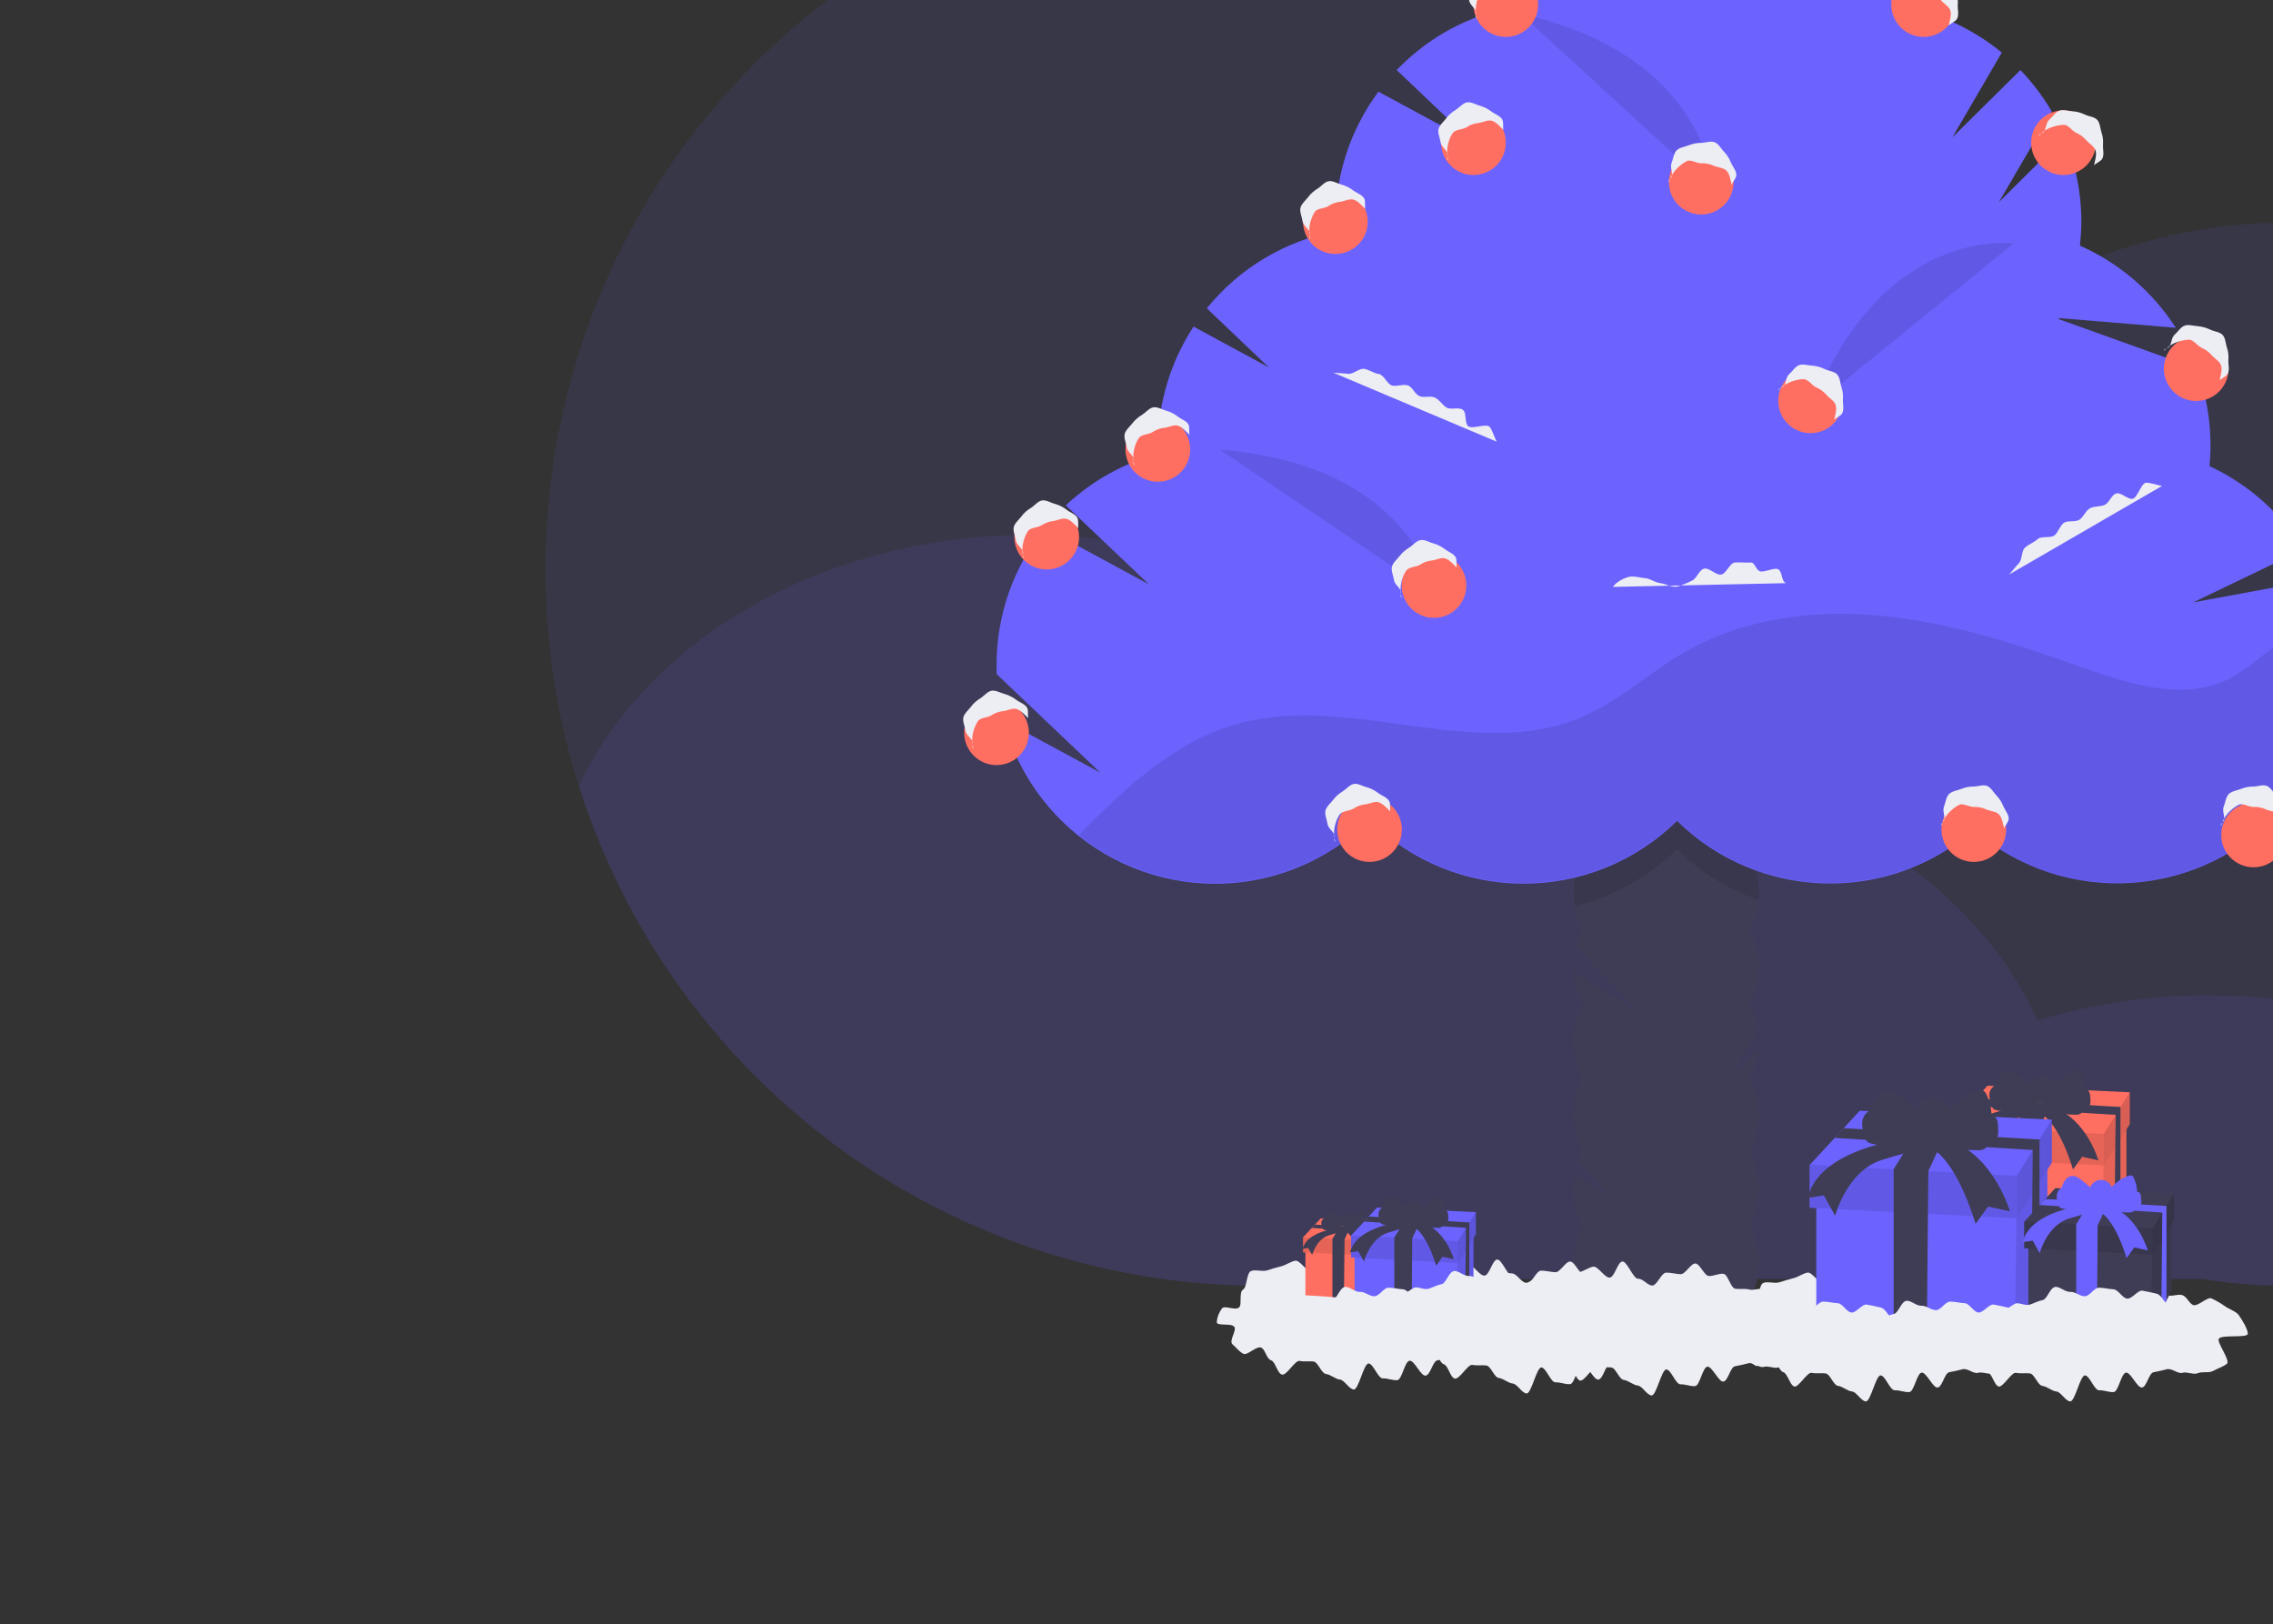 <?xml version="1.0" encoding="utf-8"?>
<!-- Generator: Adobe Illustrator 19.0.0, SVG Export Plug-In . SVG Version: 6.00 Build 0)  -->
<svg version="1.1" id="图层_1" xmlns="http://www.w3.org/2000/svg" xmlns:xlink="http://www.w3.org/1999/xlink" x="0px" y="0px"
	 viewBox="275 -112.3 1145.7 818.6" style="enable-background:new 275 -112.3 1145.7 818.6;" xml:space="preserve">
<rect x="275" y="-112.3" width="1145.7" height="818.6" fill="#333333" stroke="none"/>
<style type="text/css">
	.st0{opacity:0.1;fill:#6C63FF;enable-background:new    ;}
	.st1{fill:#3F3D56;}
	.st2{opacity:0.1;enable-background:new    ;}
	.st3{fill:#6C63FF;}
	.st4{fill:#FF6F61;}
	.st5{fill:#EDEDF4;}
	.st6{fill:#FEE374;}
	.st7{opacity:0.15;enable-background:new    ;}
</style>
<g id="A-1">
	<title>christmas tree</title>
	<g id="背景4">
		<path class="st0" d="M1695.7,267.8c-0.1,148-120.2,268-268.2,267.9c-14.2,0-28.3-1.1-42.3-3.4H960.5c-16.4,2.3-32.9,3.4-49.5,3.4
			c-11.9,0-23.6-0.6-35.2-1.7c-185-17.9-326-173.5-325.8-359.3c0-199.4,161.6-361,361-361c160.6,0,296.6,104.8,343.5,249.8
			c48.4-41.1,109.8-63.7,173.3-63.6C1575.8-0.1,1695.7,119.8,1695.7,267.8z"/>
		<path class="st0" d="M1592.8,478.9c-58.8,45.9-134,65.2-207.6,53.5H960.5c-16.4,2.3-32.9,3.4-49.5,3.4c-11.9,0-23.6-0.6-35.2-1.7
			c-143.8-14.2-265.3-112.6-309-250.3c34.6-73.9,123.4-126.5,227.6-126.5c101.5,0,188.5,49.9,224.8,120.9c17.9-3.3,36-4.9,54.2-4.9
			c105.2,0,194.8,53.7,228.6,128.7c28-8.5,57.1-12.8,86.4-12.7C1474.2,389.3,1549.6,425,1592.8,478.9z"/>
	</g>
</g>
<g id="A-2-1-2-3">
	<g id="_x31_25">
		<g>
			<g>
				<path class="st1" d="M1161.5,341.3c-0.4,5.3-2,10.5-4.7,15.2c6.5,11.5,6.5,25.6,0,37.2c2.3,4,3.8,8.4,4.4,13l-13.4,23l13.6-13.4
					c-0.5,5.1-2.1,10.1-4.6,14.6c6.5,11.5,6.5,25.6,0,37.2c6.5,11.5,6.5,25.6,0,37.2c3.2,5.7,4.9,12.1,4.8,18.6
					c0,16.8-10.4,30.4-23.2,30.4c-0.4,0-0.7,0-1.1,0c-7.1-0.4-14.2-0.4-21.4,0c-0.3,0-0.7,0-1.1,0c-0.4,0-0.7,0-1.1,0
					c-7.1-0.4-14.2-0.4-21.4,0c-0.3,0-0.7,0-1.1,0c-12.8,0-23.2-13.6-23.2-30.4c-0.1-6.5,1.6-12.9,4.8-18.6
					c-3.2-5.6-4.9-12-4.9-18.5c0-2.4,0.2-4.8,0.7-7.2l18.6,11.5l-16.8-18c0.6-1.7,1.4-3.4,2.4-5c-6.5-11.5-6.5-25.6,0-37.2
					c-6.5-11.5-6.5-25.6,0-37.2c-2.9-5-4.5-10.7-4.8-16.5l31.8,19.8l-30.4-32.5c0.8-2.7,1.9-5.4,3.3-7.9c-2.2-3.7-3.6-7.9-4.3-12.1
					c-0.4-2.1-0.5-4.3-0.5-6.4c-0.1-6.5,1.6-12.9,4.8-18.6c-3.2-5.6-4.9-12.1-4.8-18.6c0-16.8,10.4-30.4,23.2-30.4
					c4.3,0,8.4,1.5,11.8,4.2c6.8-5.6,16.7-5.6,23.5,0c3.3-2.7,7.5-4.1,11.8-4.2c12.8,0,23.2,13.6,23.2,30.4
					c0.1,6.5-1.6,12.9-4.8,18.5c3.2,5.7,4.9,12.1,4.8,18.6C1161.7,339,1161.6,340.2,1161.5,341.3z"/>
				<path class="st2" d="M1156.8,319.3c3.2,5.7,4.9,12.1,4.8,18.6c0,1.2,0,2.3-0.2,3.4c-15.5-5.4-29.5-14.1-41.2-25.6
					c-14.3,14-32.1,23.9-51.5,28.6c-0.4-2.1-0.5-4.3-0.5-6.4c-0.1-6.5,1.6-12.9,4.8-18.6c-3.2-5.6-4.9-12.1-4.8-18.6
					c0-16.8,10.4-30.4,23.2-30.4c4.3,0.1,8.4,1.5,11.7,4.2c6.8-5.6,16.7-5.6,23.5,0c3.3-2.7,7.5-4.1,11.8-4.2
					c12.8,0,23.2,13.6,23.2,30.4C1161.7,307.2,1160.1,313.7,1156.8,319.3z"/>
				<path class="st3" d="M1380.5,191.3l55.5-26.7c-11.3-18.3-27.8-32.9-47.3-42c0.3-3.4,0.5-6.8,0.5-10.3c0-13.2-2.3-26.4-7-38.8
					l-69.6-25l0.2-0.5l58.9,4.9c-11.7-18.2-28.5-32.6-48.3-41.4c0.4-4,0.7-8,0.7-12.1c0-14.6-2.9-29.1-8.5-42.6l-33,32.7l26.6-45.6
					c-4.4-7.5-9.7-14.5-15.8-20.9l-34.3,33.9l24.9-42.7c-11.6-9.5-25-16.6-39.4-20.8c-8.2-31-29.6-56.9-58.4-71l-48.2,47.8
					l31.5-54.2c-58.4-17.4-119.9,15.9-137.3,74.3c-0.2,0.7-0.4,1.4-0.6,2.2c-20.1,5-38.3,15.6-52.6,30.5l38.7,36.8l-47.9-25.9
					c-14.1,19-21.7,42-21.6,65.6c0,1.6,0,3.1,0.1,4.7c-25.6,4.9-48.6,18.6-65,38.9l31.3,29.8l-38-20.6c-11.7,17.9-18,38.9-17.9,60.3
					c0,1.3,0,2.5,0.1,3.8c-17.4,4.7-33.4,13.6-46.6,26l41.9,39.8l-52.5-28.4c-15.7,19.5-24.3,43.9-24.3,69c0,1.6,0,3.1,0.1,4.7
					l52.2,49.6l-48.8-26.4c15.4,58.9,75.6,94.2,134.6,78.8c18.8-4.9,36-14.8,49.9-28.5c42.8,42.6,111.9,42.8,155,0.4
					c41,40.3,106.2,42.3,149.6,4.5c46,39.9,115.6,35,155.6-10.9c27.6-31.8,34.7-76.6,18.3-115.4L1380.5,191.3z"/>
				<path class="st2" d="M1398.7,229.7c-23.3,11.8-51.3,2.5-76-6.3c-32.2-11.5-65.2-22.1-99.3-25.4c-34.1-3.3-69.8,1.3-99.4,18.4
					c-17.7,10.2-33,24.7-51.8,32.7c-53,22.7-115.4-11.6-171.3,2.8c-32.9,8.5-57.8,31.9-82.2,56.7c43.8,35,106.8,31.6,146.6-7.9
					c42.8,42.6,111.9,42.8,155,0.4c41,40.3,106.1,42.3,149.6,4.6c46,39.9,115.6,35,155.6-10.9c17.4-20.1,27-45.7,27-72.3
					c0-6.8-0.6-13.7-1.9-20.4c-10.2,1.7-19.9,5.5-28.5,11.1C1414.1,218.6,1407.1,225.4,1398.7,229.7z"/>
				<path class="st2" d="M1041.2-105.6c23,5.3,45.6,14.1,63.8,29s31.8,36.6,33.4,60.2"/>
				<path class="st2" d="M1187.8,93.5c8.6-22,20.6-43,38-58.9c17.4-15.9,40.8-26.1,64.3-24.3"/>
				<path class="st2" d="M889.8,114.3c23.5,1.9,47.1,7.3,67.4,19.4c20.3,12.1,36.8,31.6,41.8,54.6"/>
				<circle class="st4" cx="1017.7" cy="-40.4" r="16.3"/>
				<circle class="st4" cx="1034" cy="-110" r="16.3"/>
				<circle class="st4" cx="948.1" cy="-0.6" r="16.3"/>
				<circle class="st4" cx="1244.6" cy="-110" r="16.3"/>
				<circle class="st4" cx="1315.1" cy="-40.4" r="16.3"/>
				<circle class="st4" cx="1382" cy="73.5" r="16.3"/>
				<circle class="st4" cx="1443.4" cy="188.3" r="16.3"/>
				<circle class="st4" cx="1269.9" cy="305.8" r="16.3"/>
				<circle class="st4" cx="965.3" cy="305.8" r="16.3"/>
				<circle class="st4" cx="1132.5" cy="-20.5" r="16.3"/>
				<circle class="st4" cx="1187.6" cy="89.7" r="16.3"/>
				<circle class="st4" cx="1410.9" cy="308.5" r="16.3"/>
				<circle class="st4" cx="997.8" cy="182.8" r="16.3"/>
				<circle class="st4" cx="1138.8" cy="-132.6" r="16.3"/>
				<circle class="st4" cx="858.6" cy="114.2" r="16.3"/>
				<circle class="st4" cx="777.3" cy="257" r="16.3"/>
				<circle class="st4" cx="802.6" cy="158.4" r="16.3"/>
				<path class="st5" d="M1364.8,132.6c-2.5-0.4-5.5-1.6-8-1.6s-4.4,7.7-6.9,8.1s-5.7-3.4-8.2-2.7s-3.5,4.8-5.9,5.8
					s-5.2,0.5-7.4,1.7c-2.2,1.2-3.1,4.3-5.2,5.7s-6,0.2-8,1.7s-2.7,4.6-4.6,6.2s-6.7,0.2-8.5,1.9c-1.8,1.7-4.7,2.6-6.5,4.4
					s-1.2,5.9-3,7.8s-3.3,3.9-5,5.7"/>
				<path class="st5" d="M1029.4,110.3c-1.2-2.2-2-5.4-3.5-7.4s-9,1.3-10.9-0.4s-0.6-6.8-2.7-8.3c-2.1-1.5-6.1,0.2-8.2-1.1
					s-3.5-3.9-5.8-5s-5.3,0.2-7.7-0.7s-3.7-4.8-6.1-5.5c-2.4-0.7-5.3,0.7-7.8,0.1c-2.5-0.6-4.1-5.4-6.7-5.8
					c-2.6-0.4-4.9-2.2-7.4-2.6c-2.5-0.4-5.5,2.8-8,2.5s-5.1-0.3-7.6-0.6"/>
				<path class="st5" d="M1088,183.5c1.4-2.3,5.2-4.3,7.8-5c2.6-0.7,5.8,0.4,8.4,0.6c2.6,0.2,5.1,2.2,7.7,2.5s6.1,2.4,8.7,1.7
					c2.5-0.8,5-1.8,7.3-3c2.4-1.1,3.5-5.3,6-6s6,3.4,8.6,3s4.4-5.9,7-6.1s5.3,0.2,8,0c1.9-0.2,2.6,3.7,4.5,4.4
					c2.5,0.9,8.2-2.7,9.9-0.5s1,5.7,3.5,6.5"/>
				<path class="st5" d="M1132.5-30c2.2-0.1,4.3,0.3,6.3,1.2c2.1,1,5,0.9,6.6,2.7c1.6,1.8,1.8,4.6,2.5,6.9c0.4-1.4,2.3-3.3,2.3-4.9
					c0-2.2-1.9-4.3-2.7-6.2c-0.8-2-1.9-3.8-3.4-5.4c-1.5-1.5-2.8-4.1-4.8-4.9s-4.6,0.3-6.8,0.3c-2.1,0-4.2,0.4-6.2,1.2
					c-2,0.8-4.7,1.1-6.2,2.6s-1.7,4.2-2.5,6.2c-0.8,2,0.2,4,0.2,6.2c0,1.6-2,2.2-1.6,3.7c0.6-2.2,1.7-4.3,3.2-6
					c1.6-1.9,3.6-3.5,5.8-4.7C1127.2-32.1,1130.1-30,1132.5-30z"/>
				<path class="st5" d="M1269.8,294.4c2.2-0.1,4.3,0.3,6.3,1.2c2.1,1,5,0.9,6.6,2.7s1.8,4.6,2.5,6.9c0.4-1.4,2.3-3.3,2.3-4.9
					c0-2.2-1.9-4.3-2.7-6.2c-0.8-2-1.9-3.8-3.4-5.4c-1.5-1.5-2.8-4.1-4.8-4.9s-4.6,0.3-6.8,0.3c-2.1,0-4.2,0.4-6.2,1.2
					c-2,0.8-4.7,1.1-6.2,2.6s-1.7,4.2-2.5,6.2s0.2,4,0.2,6.2c0,1.6-2,2.2-1.6,3.7c0.6-2.2,1.7-4.3,3.2-6c1.6-1.9,3.6-3.5,5.8-4.7
					C1264.6,292.4,1267.5,294.4,1269.8,294.4z"/>
				<path class="st5" d="M1410.8,294.4c2.2-0.1,4.3,0.3,6.3,1.2c2.1,1,5,0.9,6.6,2.7s1.8,4.6,2.5,6.9c0.4-1.4,2.3-3.3,2.3-4.9
					c0-2.2-1.9-4.3-2.7-6.2c-0.8-2-1.9-3.8-3.4-5.4c-1.5-1.5-2.8-4.1-4.8-4.9s-4.6,0.3-6.8,0.3c-2.1,0-4.2,0.4-6.2,1.2
					c-2,0.8-4.7,1.1-6.2,2.6s-1.7,4.2-2.5,6.2s0.2,4,0.2,6.2c0,1.6-2,2.2-1.6,3.7c0.6-2.2,1.7-4.3,3.1-6c1.6-1.9,3.6-3.5,5.8-4.7
					C1405.6,292.4,1408.5,294.4,1410.8,294.4z"/>
				<path class="st5" d="M990.6,172.4c1.8-1.2,3.9-2,6-2.2c2.3-0.2,4.8-1.8,7-1s4,3,5.7,4.6c-0.4-1.5,0.2-4-0.6-5.3
					c-1.1-1.9-3.8-2.7-5.4-4c-1.7-1.3-3.6-2.3-5.7-2.9c-2-0.5-4.5-2.1-6.6-1.7s-3.8,2.6-5.7,3.8c-1.8,1.1-3.5,2.5-4.8,4.2
					s-3.4,3.4-3.9,5.4s0.7,4.5,1,6.6s2.2,3.3,3.3,5.2c0.8,1.3-0.5,3,0.6,4c-0.6-2.2-0.7-4.5-0.4-6.7c0.4-2.5,1.2-4.9,2.6-7
					C985,173.4,988.5,173.6,990.6,172.4z"/>
				<path class="st5" d="M957.1,295.3c1.8-1.2,3.9-2,6-2.2c2.3-0.2,4.8-1.8,7-1s4,3,5.7,4.6c-0.4-1.5,0.2-4-0.6-5.3
					c-1.1-1.9-3.8-2.7-5.5-4s-3.6-2.3-5.7-2.9c-2.1-0.5-4.5-2.1-6.6-1.7s-3.8,2.6-5.7,3.8c-1.8,1.1-3.5,2.5-4.7,4.2
					c-1.3,1.7-3.4,3.4-3.9,5.4s0.7,4.5,1,6.6s2.2,3.3,3.3,5.2c0.8,1.3-0.5,3,0.6,4c-0.6-2.2-0.7-4.5-0.4-6.7c0.4-2.5,1.2-4.9,2.6-7
					C951.6,296.3,955.1,296.5,957.1,295.3z"/>
				<path class="st5" d="M855.9,105.5c1.8-1.2,3.9-2,6-2.2c2.3-0.2,4.8-1.8,7-1s4,3,5.7,4.6c-0.4-1.4,0.2-4-0.6-5.3
					c-1.1-1.9-3.8-2.7-5.4-4c-1.7-1.3-3.6-2.3-5.7-2.9c-2-0.5-4.5-2.1-6.6-1.7c-2.1,0.4-3.8,2.6-5.7,3.8c-1.8,1.1-3.5,2.5-4.8,4.2
					s-3.4,3.4-3.9,5.4s0.7,4.5,1,6.6s2.2,3.3,3.3,5.2c0.8,1.3-0.5,2.9,0.6,4c-0.6-2.2-0.7-4.5-0.4-6.7c0.4-2.5,1.2-4.9,2.6-7
					C850.4,106.5,853.9,106.8,855.9,105.5z"/>
				<path class="st5" d="M799.9,152.5c1.8-1.2,3.9-2,6-2.2c2.3-0.3,4.8-1.8,7-1s4,3,5.7,4.6c-0.4-1.4,0.2-4-0.6-5.3
					c-1.1-1.9-3.8-2.7-5.4-4c-1.7-1.3-3.6-2.3-5.7-2.9c-2.1-0.5-4.5-2.1-6.6-1.8s-3.8,2.6-5.7,3.8c-1.8,1.1-3.5,2.5-4.7,4.2
					c-1.3,1.7-3.4,3.4-3.9,5.4s0.7,4.5,1,6.6c0.3,2.1,2.2,3.3,3.4,5.2c0.8,1.4-0.5,3,0.5,4c-0.6-2.2-0.7-4.5-0.4-6.7
					c0.4-2.5,1.3-4.9,2.6-7C794.3,153.5,797.8,153.8,799.9,152.5z"/>
				<path class="st5" d="M774.6,248.3c1.8-1.2,3.9-2,6-2.2c2.3-0.2,4.8-1.8,7-1c2.2,0.8,4,3,5.7,4.6c-0.4-1.5,0.2-4-0.6-5.3
					c-1.1-1.9-3.8-2.7-5.5-4s-3.6-2.3-5.7-2.9c-2.1-0.5-4.5-2-6.6-1.7c-2.1,0.3-3.8,2.6-5.7,3.8c-1.8,1.1-3.5,2.5-4.7,4.2
					c-1.3,1.7-3.4,3.4-3.9,5.4s0.7,4.5,1,6.6c0.3,2.1,2.2,3.3,3.4,5.2c0.8,1.3-0.5,3,0.6,4c-0.6-2.2-0.7-4.5-0.4-6.7
					c0.4-2.5,1.3-4.9,2.6-7C769,249.3,772.5,249.5,774.6,248.3z"/>
				<path class="st5" d="M944.5-8.4c1.8-1.2,3.9-2,6-2.2c2.3-0.3,4.8-1.8,7-1s4,3,5.7,4.6c-0.4-1.4,0.2-4-0.6-5.3
					c-1.1-1.9-3.8-2.7-5.5-4s-3.6-2.3-5.7-2.9c-2.1-0.5-4.5-2.1-6.6-1.8c-2.1,0.3-3.8,2.6-5.7,3.8c-1.8,1.1-3.5,2.5-4.7,4.2
					c-1.3,1.7-3.4,3.4-3.9,5.4s0.7,4.5,1,6.6s2.2,3.3,3.4,5.2c0.8,1.4-0.5,3,0.6,4c-0.6-2.2-0.7-4.5-0.4-6.7c0.4-2.5,1.3-4.9,2.6-7
					C939-7.4,942.4-7.1,944.5-8.4z"/>
				<path class="st5" d="M1014.1-48.1c1.8-1.2,3.9-2,6-2.2c2.3-0.2,4.8-1.8,7-1.1s4,3,5.7,4.6c-0.4-1.4,0.2-4-0.6-5.3
					c-1.1-1.9-3.8-2.7-5.5-4c-1.7-1.3-3.6-2.3-5.7-2.9c-2-0.5-4.5-2.1-6.6-1.7c-2.1,0.4-3.8,2.6-5.7,3.8c-1.8,1.1-3.5,2.5-4.7,4.2
					c-1.3,1.7-3.4,3.4-3.9,5.4s0.7,4.5,1,6.6s2.2,3.3,3.3,5.2c0.8,1.3-0.5,2.9,0.6,4c-0.6-2.2-0.7-4.5-0.4-6.7
					c0.4-2.5,1.2-4.9,2.6-7C1008.5-47.1,1012-46.9,1014.1-48.1z"/>
				<path class="st5" d="M1028.5-119.5c1.8-1.2,3.9-2,6-2.2c2.3-0.3,4.8-1.8,7-1.1c2.2,0.7,4,3,5.7,4.6c-0.4-1.4,0.2-4-0.6-5.3
					c-1.1-1.9-3.8-2.7-5.4-4c-1.7-1.3-3.6-2.3-5.7-2.9c-2-0.5-4.5-2.1-6.6-1.8s-3.8,2.6-5.7,3.8c-1.8,1.1-3.5,2.5-4.8,4.2
					c-1.3,1.7-3.4,3.4-3.9,5.4s0.7,4.5,1,6.6s2.2,3.3,3.3,5.2c0.8,1.4-0.5,2.9,0.6,4c-0.6-2.2-0.7-4.5-0.4-6.7
					c0.4-2.5,1.2-4.9,2.6-7C1023-118.5,1026.5-118.3,1028.5-119.5z"/>
				<path class="st5" d="M1138.8-143c2.2-0.1,4.3,0.3,6.3,1.2c2.1,1,5,0.9,6.6,2.7c1.5,1.8,1.8,4.6,2.5,6.9c0.4-1.4,2.3-3.3,2.3-4.9
					c0-2.2-1.9-4.3-2.7-6.2c-0.8-2-1.9-3.8-3.4-5.4c-1.5-1.5-2.8-4.1-4.8-4.9s-4.6,0.3-6.8,0.3c-2.1,0-4.2,0.4-6.2,1.2
					c-2,0.8-4.7,1.1-6.2,2.6s-1.7,4.2-2.5,6.2c-0.8,2,0.2,4,0.2,6.2c0,1.6-2,2.2-1.6,3.7c0.6-2.2,1.7-4.3,3.1-6
					c1.6-1.9,3.6-3.5,5.8-4.7C1133.5-145,1136.4-143,1138.8-143z"/>
				<path class="st5" d="M1248.2-115.9c2,0.9,3.8,2.2,5.2,3.8c1.5,1.8,4.1,3,4.7,5.3c0.6,2.3-0.4,5-0.8,7.3c1-1.1,3.5-2,4.2-3.4
					c1-2,0.2-4.7,0.3-6.7c0.2-2.1,0-4.3-0.7-6.3c-0.7-2-0.7-4.9-2.2-6.5s-4.3-1.7-6.3-2.7c-1.9-1-4-1.5-6.1-1.7
					c-2.2-0.1-4.7-1-6.7-0.3c-2,0.7-3.4,3.1-5,4.5c-1.6,1.4-1.5,3.7-2.5,5.7c-0.7,1.4-2.8,1.1-3,2.6c1.5-1.7,3.3-3.1,5.4-4
					c2.3-1,4.8-1.6,7.3-1.7C1244.3-120,1246-117,1248.2-115.9z"/>
				<path class="st5" d="M1321.4-45.4c2,0.8,3.8,2.2,5.2,3.8c1.5,1.8,4.1,3,4.7,5.3s-0.4,5-0.8,7.3c1-1.1,3.5-2,4.2-3.4
					c1-2,0.2-4.7,0.3-6.7c0.2-2.1,0-4.3-0.7-6.3s-0.7-4.9-2.2-6.5s-4.3-1.7-6.3-2.7c-1.9-0.9-4-1.5-6.1-1.6c-2.2-0.1-4.7-1-6.7-0.3
					s-3.4,3.1-5,4.5s-1.5,3.7-2.5,5.7c-0.7,1.4-2.8,1.1-3,2.6c1.5-1.7,3.3-3.1,5.4-4c2.3-1,4.8-1.6,7.3-1.7
					C1317.5-49.5,1319.2-46.5,1321.4-45.4z"/>
				<path class="st5" d="M1384.7,63c2,0.8,3.8,2.2,5.2,3.8c1.5,1.8,4.1,3,4.7,5.3s-0.4,5-0.8,7.3c1-1.1,3.5-2,4.1-3.4
					c1-2,0.2-4.7,0.3-6.7c0.2-2.1,0-4.3-0.7-6.3s-0.7-4.9-2.2-6.5s-4.3-1.7-6.3-2.7c-1.9-0.9-4-1.5-6.1-1.7c-2.2-0.1-4.7-1-6.7-0.3
					s-3.4,3.1-5,4.5s-1.5,3.7-2.5,5.7c-0.7,1.4-2.8,1.1-3,2.6c1.5-1.7,3.3-3.1,5.4-4c2.3-1,4.8-1.6,7.3-1.7
					C1380.8,59,1382.5,62,1384.7,63z"/>
				<path class="st5" d="M1190.4,82.9c2,0.8,3.8,2.2,5.2,3.8c1.5,1.8,4.1,3,4.7,5.3c0.6,2.3-0.3,5-0.8,7.3c1-1.1,3.5-2,4.1-3.4
					c1-2,0.2-4.7,0.3-6.7c0.2-2.1,0-4.3-0.7-6.3c-0.7-2-0.7-4.9-2.2-6.5s-4.3-1.7-6.3-2.7c-1.9-1-4-1.5-6.1-1.7
					c-2.2-0.1-4.7-1-6.7-0.3s-3.4,3.1-5,4.5s-1.5,3.7-2.5,5.7c-0.7,1.4-2.8,1.2-3,2.6c1.5-1.7,3.3-3.1,5.4-4c2.3-1,4.7-1.6,7.2-1.7
					C1186.5,78.8,1188.2,81.9,1190.4,82.9z"/>
				<path class="st5" d="M1446.1,179.6c2,0.9,3.8,2.2,5.2,3.8c1.5,1.8,4.1,3,4.7,5.3s-0.4,5-0.8,7.3c1-1.1,3.5-2,4.1-3.4
					c1-2,0.2-4.7,0.3-6.7c0.2-2.1,0-4.3-0.7-6.3s-0.7-4.9-2.2-6.5s-4.3-1.7-6.3-2.7c-1.9-1-4-1.5-6.1-1.7c-2.2-0.1-4.7-1-6.7-0.3
					s-3.4,3.1-5,4.5s-1.5,3.7-2.5,5.7c-0.7,1.4-2.8,1.1-3,2.6c1.5-1.7,3.3-3.1,5.4-4c2.3-1,4.8-1.6,7.3-1.7
					C1442.3,175.5,1444,178.6,1446.1,179.6z"/>
				<path class="st6" d="M1144-220.6l3.2,6.5c1.1,2.2,3.2,3.7,5.6,4.1l7.2,1c4.1,0.6,6.9,4.4,6.3,8.5c-0.2,1.6-1,3.1-2.2,4.3l-5.2,5
					c-1.8,1.7-2.6,4.2-2.1,6.7l1.2,7.1c0.7,4.1-2,7.9-6.1,8.6c-1.6,0.3-3.3,0-4.7-0.7l-6.4-3.4c-2.2-1.1-4.8-1.1-6.9,0l-6.4,3.4
					c-3.6,1.9-8.2,0.5-10.1-3.1c-0.8-1.4-1-3.1-0.7-4.7l1.2-7.1c0.4-2.4-0.4-4.9-2.2-6.6l-5.2-5c-3-2.9-3-7.6-0.1-10.5
					c1.1-1.2,2.6-1.9,4.3-2.2l7.2-1c2.4-0.4,4.5-1.9,5.6-4.1l3.2-6.5c1.8-3.7,6.2-5.3,10-3.5C1142.1-223.3,1143.3-222.1,1144-220.6z
					"/>
				<path class="st5" d="M1305,559.9c0,2.3-13.2,0.3-14.6,2.5c-1.2,1.8,6.1,11.1,4,12.7c-1.7,1.4-4.7,2.3-7,3.6
					c-2,1.1-5.3,0.1-7.7,1.1c-2.1,0.9-5.3-0.9-7.7-0.2c-2.2,0.7-5.3-2.5-7.8-1.8s-4.3,1-6.7,1.5s-3.4,7.3-5.8,7.7
					c-2.4,0.4-5.7-7.8-8.1-7.5c-2.4,0.3-3.8,9.6-6.2,9.8s-4.8-1-7.3-0.9s-4.8-7.5-7.2-7.5s-5,13.2-7.4,13.1s-4.7-4.8-7-5
					s-4.6-2.5-7-2.8s-4-6-6.3-6.3c-2.3-0.3-4.7,0.2-7-0.3c-2.3-0.5-6.6,7.5-8.8,6.9s-3.3-6.5-5.5-7.2c-2.4-0.8-2.9-5.5-5-6.4
					c-2.3-1-7.1,4.2-9,3.1c-2.3-1.2-3.7-3.3-5.4-4.7c-2.1-1.6,2.1-7,0.9-8.8c-1.4-2.2-8.9-0.2-8.9-2.5c0.2-2.5,1.1-4.8,2.6-6.8
					c1.2-1.8,6.5,1.1,8.6-0.5c1.7-1.3-0.2-7.8,2.1-9.1c2-1.1,1.7-8.4,4-9.3c2.1-0.9,5.6,0.4,8-0.3c2.2-0.7,4.8-1.5,7.2-2.1
					c2.4-0.6,4.6-2.3,7-2.8c2.4-0.5,5.9,5.8,8.4,5.5s3.9-7.8,6.3-8.1c2.4-0.3,5.6,8.9,8,8.7s4.8,3.5,7.2,3.4c2.4-0.1,4.5-6.5,7-6.5
					s4.8,0.7,7.2,0.8s5.2-5.6,7.5-5.4c2.3,0.2,4.4,6.1,6.7,6.3c2.3,0.2,5.1-1.4,7.4-1.1s3.6,7.1,5.9,7.5s4.8-0.2,7,0.4
					c2.4,0.6,5.1-0.8,7.3-0.2c2.4,0.8,3.4,4.1,5.5,5c2.3,1,7.3-4.3,9.3-3.3c2.3,1.1,4.5,2.3,6.6,3.8c2.1,1.6,6,2.8,7.2,4.7
					C1302,552.7,1305,557.5,1305,559.9z"/>
				<path class="st5" d="M1408,559.9c0,2.3-13.2,0.3-14.6,2.5c-1.2,1.8,6.1,11.1,4,12.7c-1.7,1.4-4.7,2.3-7,3.6
					c-2,1.1-5.3,0.1-7.7,1.1c-2.1,0.9-5.3-0.9-7.7-0.2c-2.2,0.7-5.3-2.5-7.8-1.8s-4.3,1-6.7,1.5s-3.4,7.3-5.8,7.7s-5.7-7.8-8.1-7.5
					s-3.8,9.6-6.2,9.8s-4.8-1-7.3-0.9s-4.8-7.5-7.2-7.5s-5,13.2-7.4,13.1s-4.7-4.8-7-5s-4.6-2.5-7-2.8s-4-6-6.3-6.3
					c-2.3-0.3-4.7,0.2-7-0.3c-2.3-0.5-6.6,7.5-8.8,6.9s-3.3-6.5-5.5-7.2c-2.4-0.8-2.9-5.5-5-6.4c-2.3-1-7.1,4.2-9,3.1
					c-2.3-1.2-3.7-3.3-5.4-4.7c-2.1-1.6,2.1-7,0.9-8.8c-1.4-2.2-8.9-0.2-8.9-2.5c0.2-2.5,1.1-4.8,2.6-6.8c1.2-1.8,6.5,1.1,8.6-0.5
					c1.7-1.3-0.2-7.8,2.1-9.1c2-1.1,1.7-8.4,4-9.3c2.1-0.9,5.6,0.4,8-0.3c2.2-0.7,4.8-1.5,7.2-2.1c2.4-0.6,4.6-2.3,7-2.8
					c2.4-0.5,5.9,5.8,8.4,5.5s3.9-7.8,6.3-8.1s5.6,8.9,8,8.7s4.8,3.5,7.2,3.4c2.4-0.1,4.5-6.5,7-6.5s4.8,0.7,7.2,0.8
					s5.2-5.6,7.5-5.4s4.4,6.1,6.7,6.3c2.3,0.2,5.1-1.4,7.4-1.1s3.6,7.1,5.9,7.5s4.8-0.2,7,0.4c2.4,0.6,5.1-0.8,7.3-0.2
					c2.4,0.8,3.4,4.1,5.5,5c2.3,1,7.3-4.3,9.3-3.3c2.3,1.1,4.5,2.3,6.6,3.8c2.1,1.6,6,2.8,7.2,4.7C1405,552.7,1408,557.5,1408,559.9
					z"/>
				<path class="st5" d="M1134,555.9c0,2.3-13.2,0.3-14.6,2.5c-1.2,1.8,6.1,11.1,4,12.7c-1.7,1.4-4.7,2.3-7,3.6
					c-2,1.1-5.3,0.1-7.7,1.1c-2.1,0.9-5.3-0.9-7.7-0.2c-2.2,0.7-5.3-2.5-7.8-1.8s-4.3,1-6.7,1.5s-3.4,7.3-5.8,7.7
					c-2.4,0.4-5.7-7.8-8.1-7.5c-2.4,0.3-3.8,9.6-6.2,9.8s-4.8-1-7.3-0.9s-4.8-7.5-7.2-7.5s-5,13.2-7.4,13.1c-2.4-0.1-4.7-4.8-7-5
					s-4.6-2.5-7-2.8s-4-6-6.3-6.3c-2.3-0.3-4.7,0.2-7-0.3s-6.6,7.5-8.9,6.9c-2.4-0.6-3.3-6.5-5.5-7.2c-2.4-0.8-2.9-5.5-5-6.4
					c-2.4-1-7.1,4.2-9,3.1c-2.3-1.2-3.7-3.3-5.4-4.7c-2.1-1.6,2.1-7,0.9-8.8c-1.4-2.2-8.9-0.2-8.9-2.5c0.2-2.5,1.1-4.8,2.6-6.8
					c1.2-1.8,6.5,1.1,8.6-0.5c1.7-1.3-0.2-7.8,2.1-9.1c2-1.1,1.6-8.4,4-9.3c2.1-0.9,5.6,0.4,8-0.3c2.2-0.7,4.8-1.5,7.2-2.1
					s4.6-2.3,7-2.8s5.9,5.8,8.4,5.5s3.9-7.8,6.3-8.1c2.4-0.3,5.6,8.9,8,8.7c2.4-0.2,4.8,3.5,7.2,3.4s4.5-6.5,7-6.5s4.8,0.7,7.2,0.8
					c2.4,0.1,5.2-5.6,7.5-5.4c2.3,0.2,4.4,6.1,6.7,6.3s5.1-1.4,7.4-1.1s3.6,7.1,5.9,7.5s4.8-0.2,7,0.4c2.4,0.6,5.1-0.8,7.3-0.2
					c2.4,0.8,3.4,4.1,5.5,5c2.3,1,7.3-4.3,9.3-3.3c2.3,1.1,4.5,2.3,6.6,3.8c2.1,1.6,6,2.8,7.2,4.7C1131,548.7,1134,553.5,1134,555.9
					z"/>
				<path class="st5" d="M1047,553.9c0,2.3-13.2,0.3-14.6,2.5c-1.2,1.8,6.1,11.1,4,12.7c-1.7,1.4-4.7,2.3-7,3.6
					c-2,1.1-5.4,0.1-7.7,1.1c-2.1,0.9-5.3-0.9-7.7-0.2c-2.2,0.7-5.4-2.5-7.8-1.8s-4.3,1-6.7,1.5s-3.4,7.3-5.9,7.7s-5.6-7.8-8.1-7.5
					s-3.8,9.6-6.2,9.8s-4.9-1-7.3-0.9c-2.4,0.1-4.8-7.5-7.2-7.5s-5,13.2-7.4,13.1s-4.7-4.8-7-5s-4.6-2.5-7-2.8s-4-6-6.3-6.3
					s-4.7,0.2-7-0.3s-6.6,7.5-8.9,6.9c-2.4-0.6-3.3-6.5-5.5-7.2c-2.4-0.8-2.9-5.5-5-6.4c-2.4-1-7.1,4.2-9,3.1
					c-2.3-1.2-3.7-3.3-5.4-4.7c-2.1-1.6,2.1-7,0.9-8.8c-1.4-2.2-8.9-0.2-8.9-2.5c0.2-2.5,1.1-4.8,2.6-6.8c1.2-1.8,6.5,1.1,8.6-0.5
					c1.7-1.3-0.2-7.8,2.1-9.1c2-1.1,1.6-8.4,4-9.3c2.1-0.9,5.6,0.4,8-0.3c2.2-0.7,4.8-1.5,7.2-2.1s4.6-2.3,7-2.8s5.9,5.8,8.4,5.5
					s3.9-7.8,6.3-8.1c2.4-0.3,5.6,8.9,8,8.7s4.8,3.5,7.2,3.4s4.5-6.5,7-6.5s4.8,0.7,7.1,0.8s5.2-5.6,7.5-5.4
					c2.3,0.2,4.4,6.1,6.7,6.3s5.1-1.4,7.4-1.1s3.6,7.1,5.9,7.5c2.3,0.4,4.8-0.2,7,0.4c2.4,0.6,5.1-0.8,7.3-0.2
					c2.4,0.8,3.4,4.1,5.5,5c2.4,1,7.4-4.3,9.3-3.3c2.3,1.1,4.5,2.3,6.6,3.8c2.1,1.6,6,2.8,7.2,4.7C1044,546.7,1047,551.5,1047,553.9
					z"/>
				<polygon class="st4" points="973.6,509.1 973.6,530.9 967.9,542.5 967.9,542.5 967.7,542.8 952.4,541.8 946.6,541.4 933,540.5 
					933,514.5 946.6,514.9 952.7,515.1 968,515.5 				"/>
				<polygon class="st2" points="973.6,510.4 973.6,530.9 972.2,533.7 972.2,533.7 970.8,536.6 970.8,536.6 967.9,542.5 
					968.2,520.7 968.2,516.3 971,513.3 971,513.3 972.2,511.9 				"/>
				<polygon class="st4" points="974.4,503.3 974.4,510.9 973.6,512.2 972.2,514.4 971,516.4 968.2,520.7 968.2,520.7 931.8,518.9 
					931.8,511.4 931.9,511.2 936.2,506.6 937.8,504.9 940.7,501.8 				"/>
				<polygon class="st2" points="968.2,513.2 968.2,520.7 931.8,518.9 931.8,511.4 931.9,511.2 				"/>
				<polygon class="st7" points="974.4,503.3 974.4,510.9 968.2,520.7 968.2,513.2 				"/>
				<polygon class="st1" points="972.2,506.8 972.2,511.9 972.2,514.4 972.2,533.7 972.2,533.7 970.8,536.6 971,516.4 971,513.3 
					971,513.3 971,508.7 936.2,506.6 937.8,504.9 				"/>
				<polygon class="st1" points="955.1,507.1 952.7,512.4 952.7,515.1 952.4,541.8 946.6,541.4 946.6,512 949.7,507.1 				"/>
				<path class="st1" d="M947.1,507.4c-1.4,0.5-2.9,0.5-4.4,0.2c-0.3-0.1-0.5-0.2-0.8-0.4c-0.2-0.3-0.4-0.6-0.5-0.9
					c-0.3-0.7-0.4-1.5-0.4-2.2c0-0.8,0.3-1.5,0.9-2c0.1-0.1,0.2-0.2,0.4-0.3c0.1-0.2,0.2-0.4,0.3-0.6c0.4-1.3,1.2-2.6,2.6-2.8
					s2.3,0.7,3.3,1.5l2.1,1.8c0.6-1.7,2.5-2.5,4.2-1.9c0.9,0.3,1.5,1,1.9,1.8c1.3-1.4,2.8-2.5,4.6-3.2c0.4-0.2,0.8-0.2,1.2,0
					c0.2,0.2,0.4,0.4,0.5,0.7c0.6,1.2,0.9,2.6,0.9,3.9c0.3-0.1,0.6,0,0.8,0.3s0.3,0.6,0.3,0.9c0.1,0.5,0.1,1,0.1,1.4
					c0,0.5-0.1,1-0.4,1.4c-0.5,0.4-1.1,0.6-1.8,0.6c0.3,0.3,0.2,0.8-0.1,1c0,0,0,0-0.1,0c-0.4,0.2-0.8,0.3-1.2,0.2
					c-1.6,0.1-3.2-0.2-4.7-1c-0.5-0.3-1-0.8-1.5-1.2c-1.4-0.7-2.9-1-4.4-0.8C949.5,505.9,948.4,507,947.1,507.4z"/>
				<path class="st1" d="M946.9,507.1c0,0-13.4,1.9-15.3,10l2.8-0.4l2,3.5c0,0,2.1-7.9,8.2-9.8c2.7-0.9,5.5-1.6,8.3-2.2
					c0,0,4.3,1,8.1,13.4l2.2-3l3.9,0.8c0,0-2.8-9.7-10.4-12.4L946.9,507.1z"/>
				<polygon class="st3" points="1017.7,507.1 1017.7,539.2 1009.2,556.4 1009.2,556.4 1008.9,556.9 986.5,555.4 977.8,554.9 
					957.8,553.5 957.8,515.1 977.8,515.7 986.8,515.9 1009.5,516.6 				"/>
				<polygon class="st2" points="1017.7,509 1017.7,539.2 1015.6,543.4 1015.6,543.4 1013.5,547.7 1013.5,547.7 1009.2,556.4 
					1009.7,524.3 1009.8,517.8 1013.9,513.3 1013.9,513.3 1015.6,511.3 				"/>
				<polygon class="st3" points="1018.9,498.6 1018.9,509.8 1017.7,511.7 1015.6,514.9 1013.8,517.8 1009.8,524.3 1009.7,524.3 
					956,521.5 956,510.4 956.1,510.3 962.6,503.4 964.9,500.8 969.1,496.3 				"/>
				<polygon class="st2" points="1009.8,513.2 1009.8,524.3 956,521.5 956,510.4 956.1,510.3 				"/>
				<polygon class="st7" points="1018.9,498.6 1018.9,509.8 1009.8,524.3 1009.8,513.2 				"/>
				<polygon class="st1" points="1015.6,503.8 1015.6,511.3 1015.6,514.9 1015.6,543.4 1015.6,543.4 1013.5,547.7 1013.8,517.8 
					1013.9,513.3 1013.9,513.3 1013.9,506.5 962.6,503.4 964.9,500.8 				"/>
				<polygon class="st1" points="990.4,504.1 986.8,512 986.8,515.9 986.5,555.4 977.8,554.9 977.8,511.4 982.4,504.1 				"/>
				<path class="st1" d="M978.6,504.7c-2.1,0.7-4.3,0.8-6.4,0.2c-0.4-0.1-0.8-0.3-1.1-0.5c-0.3-0.4-0.6-0.9-0.7-1.4
					c-0.4-1.1-0.6-2.2-0.6-3.3c0-1.2,0.5-2.3,1.4-3c0.2-0.1,0.4-0.2,0.5-0.4c0.2-0.2,0.3-0.5,0.4-0.8c0.6-1.9,1.9-3.9,3.8-4.2
					s3.5,1,4.8,2.2l3,2.6c0.9-2.5,3.7-3.8,6.2-2.9c1.3,0.5,2.3,1.5,2.8,2.7c1.8-2.1,4.2-3.7,6.8-4.7c0.6-0.3,1.2-0.3,1.8-0.1
					c0.3,0.2,0.6,0.6,0.7,1c0.8,1.8,1.3,3.8,1.3,5.8c0.4-0.2,0.9,0,1.2,0.4c0.2,0.4,0.4,0.8,0.4,1.3c0.1,0.7,0.1,1.4,0.1,2.1
					c0.1,0.7-0.1,1.5-0.5,2.1c-0.7,0.6-1.7,0.9-2.7,0.8c0.4,0.5,0.3,1.1-0.2,1.5l-0.1,0.1c-0.5,0.3-1.2,0.4-1.8,0.3
					c-2.4,0-4.9-0.1-6.9-1.4c-0.8-0.5-1.4-1.2-2.2-1.7c-1.9-1.3-4.3-1.3-6.5-1.2C982.1,502.4,980.5,504,978.6,504.7z"/>
				<path class="st1" d="M978.1,504.1c0,0-19.8,2.8-22.6,14.8l4.1-0.6l2.9,5.2c0,0,3.1-11.7,12.1-14.5s12.3-3.2,12.3-3.2
					s6.3,1.5,12,19.8l3.2-4.5l5.7,1.2c0,0-4.1-14.3-15.4-18.3L978.1,504.1z"/>
				<path class="st5" d="M1025.6,549.9c0,2-7.8-0.2-10.5,1.4c-1.8,1-0.8,8.5-3.4,9.4c-2.1,0.7-4.8,0.9-7.4,1.5
					c-2.2,0.5-5-0.5-7.5-0.1c-2.3,0.3-4.9-1.1-7.4-0.8c-2.4,0.2-4.8-2-7.3-1.9s-4.7,0.1-7.1,0.1s-4.9,4-7.3,3.9
					c-2.4-0.1-4.5-5.5-6.8-5.7c-2.5-0.2-5.5,5.2-7.8,4.8c-2.5-0.4-4.9-1.6-7.1-2c-2.6-0.6-3.5-5.7-5.6-6.4c-2.7-0.9-8.2,5.6-10,4.5
					c-2.8-1.7-3.3-6.8-3.3-8.7s2.7-3.4,5.5-5.1c1.8-1,5,1.2,7.6,0.4c2.1-0.7,4-1.8,6.5-2.3c2.2-0.5,3.6-6.2,6.2-6.6
					c2.3-0.3,5.1,2.7,7.6,2.5c2.4-0.2,4.8,2.3,7.3,2.2s4.6-4.3,7.1-4.3s4.9,0.7,7.3,0.8c2.4,0.1,4.5,4.5,6.9,4.7
					c2.5,0.2,5.4-4.4,7.7-4c2.5,0.4,4.9,1,7.1,1.5c2.6,0.6,3.8,4.7,5.9,5.4c2.6,0.9,6.2-1.9,8-0.9
					C1020.5,545.7,1025.6,547.9,1025.6,549.9z"/>
				<path class="st5" d="M1080.6,541.9c0,2-7.8-0.2-10.5,1.4c-1.8,1-0.8,8.5-3.4,9.4c-2.1,0.7-4.8,0.9-7.4,1.5
					c-2.2,0.5-5-0.5-7.5-0.1c-2.3,0.3-4.9-1.1-7.4-0.8c-2.3,0.2-4.8-2-7.3-1.9s-4.7,0.1-7.1,0.1c-2.4,0-4.9,4-7.3,3.9
					c-2.4-0.1-4.5-5.5-6.8-5.7c-2.5-0.2-5.5,5.2-7.8,4.8c-2.5-0.4-4.9-1.6-7.1-2c-2.6-0.6-3.5-5.7-5.6-6.4c-2.7-0.9-8.2,5.6-10,4.5
					c-2.8-1.7-3.3-6.8-3.3-8.7s2.7-3.4,5.5-5.1c1.8-1,5,1.2,7.6,0.4c2.1-0.7,4-1.8,6.5-2.3c2.2-0.5,3.6-6.2,6.2-6.6
					c2.3-0.3,5.1,2.7,7.6,2.5c2.4-0.2,4.8,2.3,7.3,2.2c2.5-0.1,4.6-4.3,7.1-4.3s4.9,0.7,7.3,0.8c2.4,0.1,4.5,4.5,6.9,4.7
					c2.5,0.2,5.4-4.4,7.7-4c2.5,0.4,4.9,1,7.1,1.5c2.6,0.6,3.8,4.7,5.9,5.4c2.7,0.9,6.2-1.9,8-0.9
					C1075.5,537.7,1080.6,539.9,1080.6,541.9z"/>
				<path class="st5" d="M1197,556.9c0,2.3-13.2,0.3-14.6,2.5c-1.2,1.8,6.1,11.1,4,12.7c-1.7,1.4-4.7,2.3-7,3.6
					c-2,1.1-5.3,0.1-7.7,1.1c-2.1,0.9-5.3-0.9-7.7-0.2c-2.2,0.7-5.3-2.5-7.8-1.8s-4.3,1-6.7,1.5s-3.4,7.3-5.8,7.7
					c-2.4,0.4-5.7-7.8-8.1-7.5c-2.4,0.3-3.8,9.6-6.2,9.8s-4.8-1-7.3-0.9s-4.8-7.5-7.2-7.5s-5,13.2-7.4,13.1s-4.7-4.8-7-5
					s-4.6-2.5-7-2.8s-4-6-6.3-6.3c-2.3-0.3-4.7,0.2-7-0.3c-2.3-0.5-6.6,7.5-8.8,6.9s-3.3-6.5-5.5-7.2c-2.4-0.8-2.9-5.5-5-6.4
					c-2.3-1-7.1,4.2-9,3.1c-2.3-1.2-3.7-3.3-5.4-4.7c-2.1-1.6,2.1-7,0.9-8.8c-1.4-2.2-8.9-0.2-8.9-2.5c0.2-2.5,1.1-4.8,2.6-6.8
					c1.2-1.8,6.5,1.1,8.6-0.5c1.7-1.3-0.2-7.8,2.1-9.1c2-1.1,1.7-8.4,4-9.3c2.1-0.9,5.6,0.4,8-0.3c2.2-0.7,4.8-1.5,7.2-2.1
					c2.4-0.6,4.6-2.3,7-2.8c2.4-0.5,5.9,5.8,8.4,5.5s3.9-7.8,6.3-8.1c2.4-0.3,5.6,8.9,8,8.7s4.8,3.5,7.2,3.4c2.4-0.1,4.5-6.5,7-6.5
					s4.8,0.7,7.2,0.8s5.2-5.6,7.5-5.4c2.3,0.2,4.4,6.1,6.7,6.3c2.3,0.2,5.1-1.4,7.4-1.1s3.6,7.1,5.9,7.5s4.8-0.2,7,0.4
					c2.4,0.6,5.1-0.8,7.3-0.2c2.4,0.8,3.4,4.1,5.5,5c2.3,1,7.3-4.3,9.3-3.3c2.3,1.1,4.5,2.3,6.6,3.8c2.1,1.6,6,2.8,7.2,4.7
					C1194,549.7,1197,554.5,1197,556.9z"/>
				<polygon class="st4" points="1346.8,450.5 1346.8,496.7 1334.6,521.3 1334.6,521.3 1334.2,522.1 1301.9,520 1289.4,519.1 
					1260.6,517.2 1260.6,462 1289.4,462.8 1302.3,463.1 1335,464.1 				"/>
				<polygon class="st2" points="1346.8,453.2 1346.8,496.7 1343.8,502.7 1343.8,502.7 1340.8,508.9 1340.8,508.9 1334.6,521.3 
					1335.3,475.1 1335.4,465.8 1341.3,459.3 1341.3,459.3 1343.8,456.5 				"/>
				<polygon class="st4" points="1348.5,438.2 1348.5,454.3 1346.8,457 1343.8,461.7 1341.2,465.9 1335.4,475.1 1335.3,475.1 
					1258,471.1 1258,455.2 1258.2,455 1267.5,445 1270.8,441.4 1276.8,434.9 				"/>
				<polygon class="st2" points="1335.4,459.2 1335.4,475.1 1258,471.1 1258,455.2 1258.2,455 				"/>
				<polygon class="st7" points="1348.5,438.2 1348.5,454.3 1335.4,475.1 1335.4,459.2 				"/>
				<polygon class="st1" points="1343.8,445.6 1343.8,456.5 1343.8,461.7 1343.8,502.7 1343.8,502.7 1340.8,508.9 1341.2,465.9 
					1341.3,459.3 1341.3,459.3 1341.4,449.6 1267.5,445 1270.8,441.4 				"/>
				<polygon class="st1" points="1307.6,446.2 1302.4,457.4 1302.3,463.1 1301.9,520 1289.4,519.1 1289.4,456.7 1296.1,446.2 				
					"/>
				<path class="st1" d="M1290.5,446.9c-3,1-6.2,1.1-9.3,0.3c-0.6-0.1-1.2-0.4-1.6-0.8c-0.5-0.6-0.9-1.3-1-2
					c-0.5-1.5-0.8-3.1-0.9-4.8c0-1.6,0.7-3.2,2-4.2c0.3-0.2,0.5-0.4,0.8-0.6c0.3-0.3,0.5-0.7,0.6-1.2c0.9-2.7,2.7-5.5,5.5-6
					c2.6-0.4,5,1.4,7,3.1l4.4,3.7c1.3-3.6,5.3-5.4,8.9-4.1c1.8,0.7,3.3,2.1,4,3.9c2.7-3,6-5.3,9.8-6.7c0.8-0.4,1.7-0.5,2.6-0.1
					c0.5,0.3,0.8,0.8,1,1.4c1.2,2.6,1.8,5.5,1.9,8.3c0.6-0.2,1.3,0,1.7,0.6c0.3,0.6,0.5,1.2,0.6,1.8c0.1,1,0.2,2,0.2,3
					c0.1,1.1-0.2,2.1-0.8,3c-0.9,1-2.5,1.2-3.8,1.2c0.5,0.7,0.4,1.6-0.2,2.2c0,0-0.1,0.1-0.2,0.1c-0.8,0.4-1.7,0.6-2.6,0.5
					c-3.4,0-7-0.1-9.9-2c-1.1-0.8-2.1-1.7-3.2-2.5c-2.8-1.8-6.2-1.9-9.4-1.8C1295.5,443.6,1293.2,446,1290.5,446.9z"/>
				<path class="st1" d="M1289.8,446.2c0,0-28.5,4-32.5,21.2l6-0.9l4.2,7.5c0,0,4.4-16.8,17.5-20.8s17.7-4.6,17.7-4.6
					s9.1,2.2,17.2,28.5l4.6-6.4l8.2,1.8c0,0-6-20.6-22.1-26.3H1289.8L1289.8,446.2z"/>
				<polygon class="st3" points="1307,468.5 1307,530.9 1290.5,564.2 1290.5,564.2 1289.9,565.3 1246.2,562.4 1229.5,561.3 
					1190.5,558.7 1190.5,484.1 1229.5,485.2 1246.9,485.7 1291,486.9 				"/>
				<polygon class="st2" points="1307,472.2 1307,530.9 1302.9,539.1 1302.9,539.1 1298.8,547.4 1298.8,547.4 1290.5,564.2 
					1291.4,501.8 1291.6,489.2 1299.5,480.5 1299.5,480.4 1303,476.6 				"/>
				<polygon class="st3" points="1309.2,452 1309.2,473.7 1307,477.3 1303,483.7 1299.4,489.3 1291.6,501.8 1291.4,501.8 
					1187.1,496.4 1187.1,475 1187.3,474.7 1199.8,461.2 1204.3,456.3 1212.4,447.5 				"/>
				<polygon class="st2" points="1291.6,480.3 1291.6,501.8 1187.1,496.4 1187.1,475 1187.3,474.7 				"/>
				<polygon class="st7" points="1309.2,452 1309.2,473.7 1291.6,501.8 1291.6,480.3 				"/>
				<polygon class="st1" points="1303,462 1303,476.6 1303,483.7 1302.9,539.1 1302.9,539.1 1298.8,547.4 1299.4,489.3 
					1299.5,480.5 1299.5,480.4 1299.6,467.3 1199.8,461.2 1204.3,456.3 				"/>
				<polygon class="st1" points="1254,462.7 1247,477.9 1246.9,485.7 1246.2,562.4 1229.5,561.3 1229.5,476.9 1238.4,462.7 				"/>
				<path class="st1" d="M1230.9,463.7c-4,1.3-8.4,1.5-12.5,0.4c-0.8-0.1-1.6-0.5-2.2-1c-0.7-0.8-1.2-1.7-1.4-2.7
					c-0.7-2.1-1.1-4.2-1.2-6.4c0-2.2,0.9-4.4,2.7-5.8c0.4-0.2,0.7-0.5,1-0.8c0.4-0.5,0.6-1,0.8-1.6c1.2-3.7,3.6-7.5,7.4-8.1
					c3.5-0.5,6.7,1.9,9.4,4.2l5.9,5c1.8-4.8,7.2-7.3,12-5.5c2.5,0.9,4.4,2.8,5.4,5.3c3.6-4.1,8.1-7.2,13.2-9.1
					c1.1-0.4,2.4-0.8,3.5-0.1c0.6,0.5,1.1,1.1,1.4,1.8c1.6,3.5,2.5,7.4,2.6,11.2c0.9-0.3,1.8,0,2.3,0.8c0.5,0.7,0.7,1.6,0.8,2.5
					c0.2,1.4,0.2,2.7,0.2,4.1c0.1,1.4-0.2,2.9-1.1,4.1c-1.2,1.4-3.3,1.6-5.2,1.6c0.9,0.8,0.5,2.4-0.5,3.1c-1.1,0.6-2.3,0.8-3.5,0.7
					c-4.6,0-9.5-0.2-13.4-2.7c-1.5-1-2.8-2.4-4.3-3.4c-3.7-2.5-8.4-2.6-12.7-2.4C1237.7,459.2,1234.6,462.5,1230.9,463.7z"/>
				<path class="st1" d="M1230.1,462.7c0,0-38.5,5.4-43.9,28.7l8.1-1.2l5.7,10.2c0,0,6-22.7,23.6-28.1c17.6-5.4,23.9-6.3,23.9-6.3
					s12.2,3,23.3,38.5l6.3-8.7l11,2.4c0,0-8.1-27.8-29.9-35.5L1230.1,462.7L1230.1,462.7z"/>
				<polygon class="st1" points="1369.5,499.5 1369.5,538.2 1359.2,558.7 1359.2,558.7 1358.9,559.4 1331.9,557.6 1321.5,556.9 
					1297.4,555.3 1297.4,509.1 1321.5,509.8 1332.3,510.1 1359.6,510.9 				"/>
				<polygon class="st2" points="1369.5,501.8 1369.5,538.2 1367,543.2 1367,543.2 1364.4,548.3 1364.4,548.4 1359.2,558.7 
					1359.8,520.1 1360,512.3 1364.8,506.9 1364.8,506.9 1367,504.5 				"/>
				<polygon class="st1" points="1370.8,489.3 1370.8,502.8 1369.5,505 1367,508.9 1364.8,512.4 1360,520.1 1359.8,520.1 
					1295.3,516.8 1295.3,503.5 1295.4,503.3 1303.1,495 1305.9,492 1311,486.5 				"/>
				<polygon class="st2" points="1360,506.8 1360,520.1 1295.3,516.8 1295.3,503.5 1295.4,503.3 				"/>
				<polygon class="st7" points="1370.8,489.3 1370.8,502.8 1360,520.1 1360,506.8 				"/>
				<polygon class="st3" points="1367,495.5 1367,504.5 1367,508.9 1367,543.2 1367,543.2 1364.4,548.3 1364.8,512.4 1364.8,506.9 
					1364.8,506.9 1364.9,498.8 1303.1,495 1305.9,492 				"/>
				<polygon class="st3" points="1336.7,495.9 1332.3,505.3 1332.3,510.1 1331.9,557.6 1321.5,556.9 1321.5,504.7 1327,495.9 				
					"/>
				<path class="st3" d="M1322.4,496.5c-2.5,0.8-5.2,0.9-7.8,0.3c-0.5-0.1-1-0.3-1.4-0.6c-0.4-0.5-0.7-1-0.8-1.7
					c-0.5-1.3-0.7-2.6-0.7-4s0.6-2.7,1.7-3.6c0.2-0.1,0.4-0.3,0.6-0.5c0.2-0.3,0.4-0.6,0.5-1c0.8-2.3,2.2-4.6,4.6-5
					c2.2-0.3,4.1,1.2,5.8,2.6l3.7,3.1c1.1-3,4.5-4.5,7.5-3.4c1.5,0.6,2.7,1.7,3.3,3.3c2.2-2.5,5-4.4,8.2-5.6
					c0.7-0.3,1.5-0.4,2.2-0.1c0.4,0.3,0.7,0.7,0.8,1.2c1,2.2,1.6,4.6,1.6,7c0.5-0.2,1.1,0,1.4,0.5s0.4,1,0.5,1.5
					c0.1,0.8,0.1,1.7,0.2,2.5c0.1,0.9-0.1,1.8-0.7,2.5c-0.8,0.9-2,1-3.2,1c0.4,0.6,0.4,1.4-0.2,1.8l-0.1,0.1
					c-0.7,0.3-1.4,0.5-2.2,0.4c-2.9,0-5.9-0.1-8.3-1.7c-0.9-0.6-1.7-1.5-2.7-2.1c-2.3-1.5-5.2-1.6-7.9-1.5
					C1326.6,493.8,1324.7,495.8,1322.4,496.5z"/>
				<path class="st3" d="M1321.8,495.9c0,0-23.8,3.3-27.2,17.8l5-0.7l3.5,6.3c0,0,3.7-14,14.6-17.4s14.8-3.9,14.8-3.9
					s7.6,1.8,14.4,23.8l3.9-5.4l6.8,1.5c0,0-5-17.2-18.5-22L1321.8,495.9L1321.8,495.9z"/>
				<path class="st5" d="M1244.6,556.9c0,2-7.8-0.2-10.5,1.4c-1.8,1-0.8,8.5-3.4,9.4c-2.1,0.7-4.8,0.9-7.4,1.5
					c-2.2,0.5-5-0.5-7.5-0.1c-2.3,0.3-4.9-1.1-7.4-0.8c-2.3,0.2-4.8-2-7.3-1.9s-4.7,0.1-7.1,0.1c-2.4,0-4.9,4-7.3,3.9
					c-2.4-0.1-4.5-5.5-6.8-5.7c-2.5-0.2-5.5,5.2-7.8,4.8c-2.5-0.4-4.8-1.6-7.1-2c-2.6-0.6-3.5-5.7-5.6-6.4c-2.7-0.9-8.2,5.6-10,4.5
					c-2.8-1.7-3.3-6.8-3.3-8.7s2.7-3.4,5.5-5.1c1.8-1,5,1.2,7.6,0.4c2.1-0.7,4-1.8,6.5-2.3c2.2-0.5,3.6-6.2,6.2-6.6
					c2.3-0.3,5.1,2.7,7.7,2.5c2.3-0.2,4.8,2.3,7.3,2.2s4.6-4.3,7.1-4.3s4.9,0.7,7.3,0.8c2.4,0.1,4.5,4.5,6.9,4.7
					c2.5,0.2,5.4-4.4,7.7-4c2.5,0.4,4.9,1,7.1,1.5c2.6,0.6,3.8,4.7,5.9,5.4c2.7,0.9,6.2-1.9,8-0.9
					C1239.5,552.7,1244.6,554.9,1244.6,556.9z"/>
				<path class="st5" d="M1308.6,556.9c0,2-7.8-0.2-10.5,1.4c-1.8,1-0.8,8.5-3.4,9.4c-2.1,0.7-4.8,0.9-7.4,1.5
					c-2.2,0.5-5-0.5-7.5-0.1c-2.3,0.3-4.9-1.1-7.4-0.8c-2.3,0.2-4.8-2-7.3-1.9s-4.7,0.1-7.1,0.1c-2.4,0-4.9,4-7.3,3.9
					c-2.4-0.1-4.5-5.5-6.8-5.7c-2.5-0.2-5.5,5.2-7.8,4.8c-2.5-0.4-4.8-1.6-7.1-2c-2.6-0.6-3.5-5.7-5.6-6.4c-2.7-0.9-8.2,5.6-10,4.5
					c-2.8-1.7-3.3-6.8-3.3-8.7s2.7-3.4,5.5-5.1c1.8-1,5,1.2,7.6,0.4c2.1-0.7,4-1.8,6.5-2.3c2.2-0.5,3.6-6.2,6.2-6.6
					c2.3-0.3,5.1,2.7,7.7,2.5c2.3-0.2,4.8,2.3,7.3,2.2s4.6-4.3,7.1-4.3s4.9,0.7,7.3,0.8c2.4,0.1,4.5,4.5,6.9,4.7
					c2.5,0.2,5.4-4.4,7.7-4c2.5,0.4,4.9,1,7.1,1.5c2.6,0.6,3.8,4.7,5.9,5.4c2.7,0.9,6.2-1.9,8-0.9
					C1303.5,552.7,1308.6,554.9,1308.6,556.9z"/>
				<path class="st5" d="M1383.6,549.9c0,2-7.8-0.2-10.5,1.4c-1.8,1-0.8,8.5-3.4,9.4c-2.1,0.7-4.8,0.9-7.4,1.5
					c-2.2,0.5-5-0.5-7.5-0.1c-2.3,0.3-4.9-1.1-7.4-0.8c-2.3,0.2-4.8-2-7.3-1.9s-4.7,0.1-7.1,0.1s-4.9,4-7.3,3.9s-4.5-5.5-6.8-5.7
					c-2.5-0.2-5.5,5.2-7.8,4.8c-2.5-0.4-4.8-1.6-7.1-2c-2.6-0.6-3.5-5.7-5.6-6.4c-2.7-0.9-8.2,5.6-10,4.5c-2.8-1.7-3.3-6.8-3.3-8.7
					s2.7-3.4,5.5-5.1c1.8-1,5,1.2,7.6,0.4c2.1-0.7,4-1.8,6.5-2.3c2.2-0.5,3.6-6.2,6.2-6.6c2.3-0.3,5.1,2.7,7.7,2.5
					c2.3-0.2,4.8,2.3,7.3,2.2s4.6-4.3,7.1-4.3s4.9,0.7,7.3,0.8s4.5,4.5,6.9,4.7c2.5,0.2,5.4-4.4,7.7-4c2.5,0.4,4.9,1,7.1,1.5
					c2.6,0.6,3.8,4.7,5.9,5.4c2.7,0.9,6.2-1.9,8-0.9C1378.5,545.7,1383.6,547.9,1383.6,549.9z"/>
			</g>
		</g>
	</g>
</g>
</svg>
